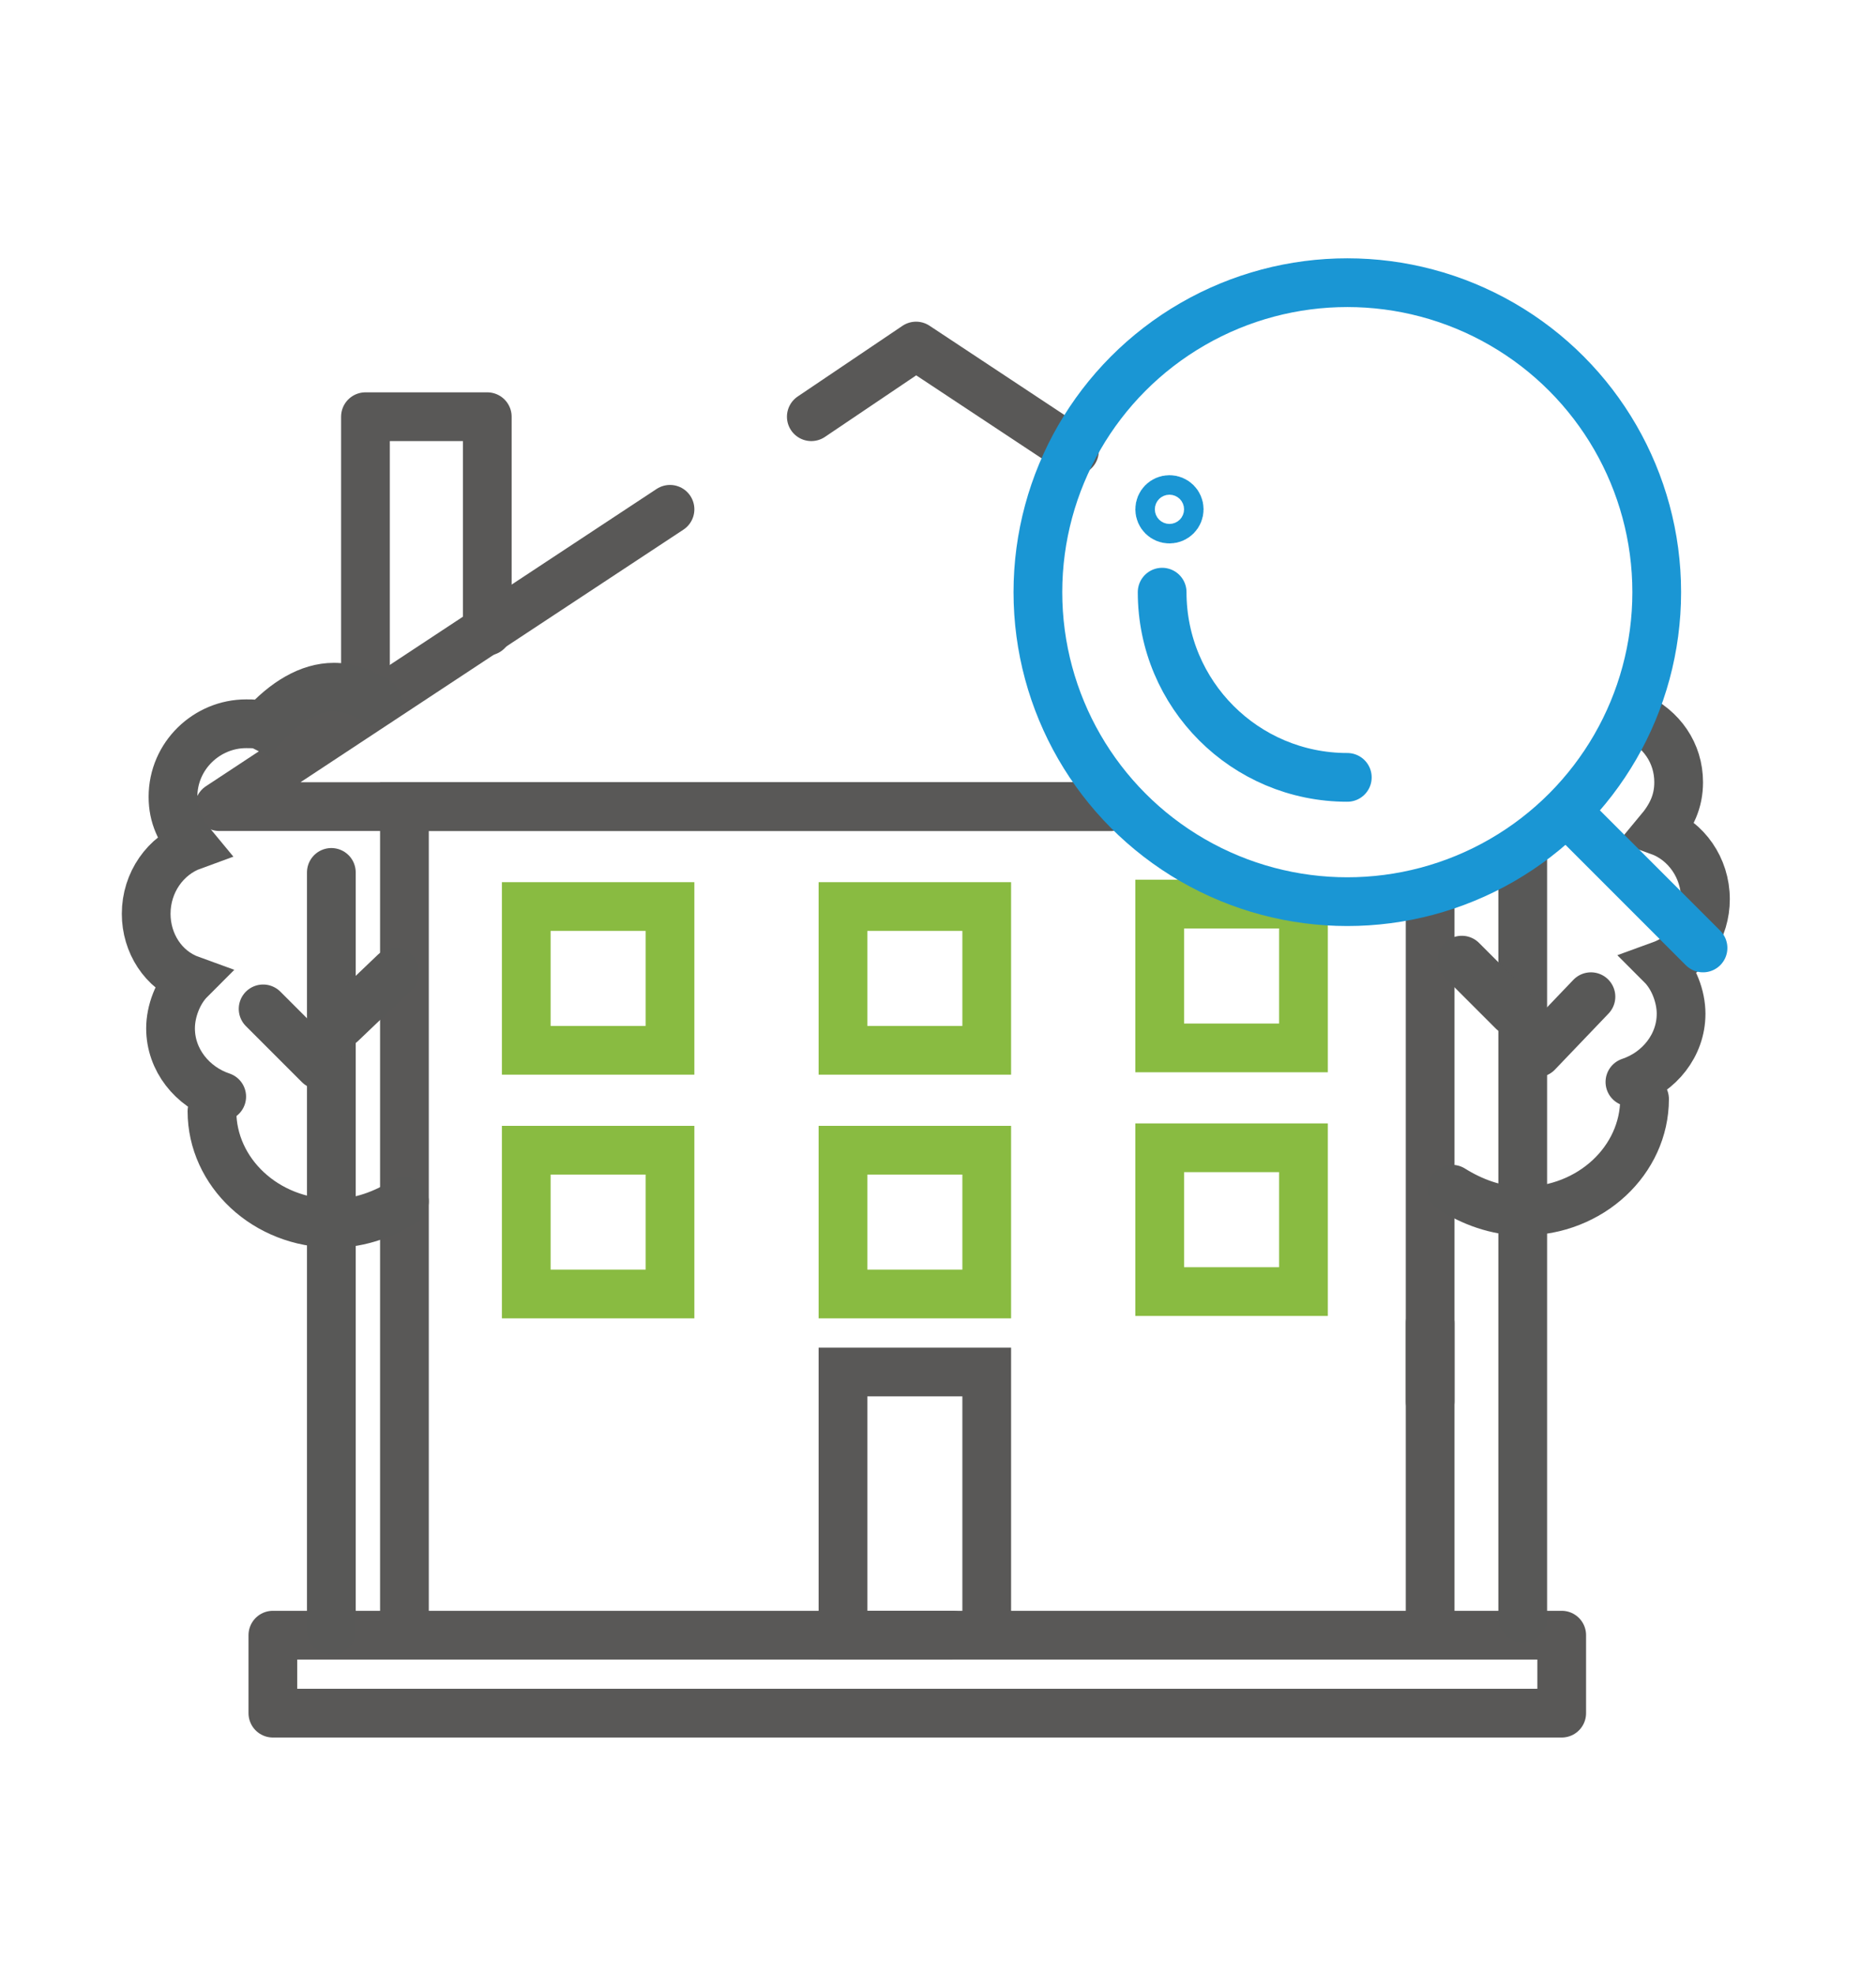 <?xml version="1.0" encoding="utf-8"?>
<!-- Generator: Adobe Illustrator 19.0.0, SVG Export Plug-In . SVG Version: 6.00 Build 0)  -->
<svg version="1.2" baseProfile="tiny" id="Layer_1" xmlns="http://www.w3.org/2000/svg" xmlns:xlink="http://www.w3.org/1999/xlink"
	 x="0px" y="0px" width="77px" height="81px" viewBox="-259 380.9 77 81" xml:space="preserve">
<line id="XMLID_1312_" fill="none" stroke="#595857" stroke-width="2" stroke-linecap="round" stroke-miterlimit="10" x1="-200.3" y1="435.2" x2="-200.3" y2="447.7"/>
<line id="XMLID_1107_" fill="none" stroke="#595857" stroke-width="2" stroke-linecap="round" stroke-miterlimit="10" x1="-200.3" y1="417.5" x2="-200.3" y2="438.4"/>
<polyline id="XMLID_1106_" fill="none" stroke="#595857" stroke-width="2" stroke-linecap="round" stroke-miterlimit="10" points="
	-242.4,447.7 -242.4,414 -213.4,414 "/>
<polyline id="XMLID_194_" fill="none" stroke="#595857" stroke-width="2" stroke-linecap="round" stroke-linejoin="round" stroke-miterlimit="10" points="
	-214.9,399.4 -221.4,395.1 -225.7,398 "/>
<polyline id="XMLID_193_" fill="none" stroke="#595857" stroke-width="2" stroke-linecap="round" stroke-linejoin="round" stroke-miterlimit="10" points="
	-231.5,401.8 -250,414 -213.4,414 "/>
<polyline id="XMLID_1309_" fill="none" stroke="#595857" stroke-width="2" stroke-linecap="round" stroke-linejoin="round" stroke-miterlimit="10" points="
	-219.8,448 -247.8,448 -247.8,451.2 -194.9,451.2 -194.9,448 -220.3,448 "/>
<polyline id="XMLID_1308_" fill="none" stroke="#595857" stroke-width="2" stroke-linecap="round" stroke-linejoin="round" stroke-miterlimit="10" points="
	-239,406.8 -239,398 -244,398 -244,410 "/>
<polyline id="XMLID_1307_" fill="none" stroke="#595857" stroke-width="2" stroke-linecap="round" stroke-miterlimit="10" points="
	-218.5,447.5 -218.5,437.2 -224.4,437.2 -224.4,448 -219.9,448 "/>
<rect id="XMLID_1306_" x="-237.4" y="418.1" fill="none" stroke="#89BB41" stroke-width="2" stroke-linecap="round" stroke-miterlimit="10" width="5.9" height="5.9"/>
<rect id="XMLID_1305_" x="-224.4" y="418.1" fill="none" stroke="#89BB41" stroke-width="2" stroke-linecap="round" stroke-miterlimit="10" width="5.9" height="5.9"/>
<rect id="XMLID_1303_" x="-237.4" y="428.1" fill="none" stroke="#89BB41" stroke-width="2" stroke-linecap="round" stroke-miterlimit="10" width="5.9" height="5.9"/>
<rect id="XMLID_1302_" x="-224.4" y="428.1" fill="none" stroke="#89BB41" stroke-width="2" stroke-linecap="round" stroke-miterlimit="10" width="5.9" height="5.9"/>
<g id="XMLID_1295_">
	<path id="XMLID_1300_" fill="none" stroke="#585857" stroke-width="2" stroke-linecap="round" stroke-miterlimit="10" d="
		M-243.5,409.7c-0.6-0.4-1.2-0.6-1.8-0.6c-1,0-2,0.6-2.9,1.6c-0.2-0.1-0.4-0.1-0.7-0.1c-1.6,0-3,1.3-3,3c0,0.8,0.3,1.4,0.8,2
		c-1.1,0.4-1.9,1.5-1.9,2.8c0,1.2,0.7,2.3,1.8,2.7c-0.5,0.5-0.8,1.3-0.8,2c0,1.3,0.9,2.4,2.1,2.8"/>
	
		<line id="XMLID_1299_" fill="none" stroke="#585857" stroke-width="2" stroke-linecap="round" stroke-miterlimit="10" x1="-245.4" y1="447.8" x2="-245.4" y2="416.7"/>
	
		<line id="XMLID_1298_" fill="none" stroke="#585857" stroke-width="2" stroke-linecap="round" stroke-miterlimit="10" x1="-245.9" y1="424.6" x2="-248.2" y2="422.3"/>
	
		<line id="XMLID_1297_" fill="none" stroke="#585857" stroke-width="2" stroke-linecap="round" stroke-miterlimit="10" x1="-245" y1="422.9" x2="-242.8" y2="420.8"/>
	<path id="XMLID_1296_" fill="none" stroke="#585857" stroke-width="2" stroke-linecap="round" stroke-miterlimit="10" d="
		M-242.4,430.2c-0.8,0.5-1.8,0.9-2.9,0.9c-2.8,0-5-2.1-5-4.6"/>
</g>
<g id="XMLID_1278_">
	<path id="XMLID_1109_" fill="none" stroke="#585857" stroke-width="2" stroke-linecap="round" stroke-miterlimit="10" d="
		M-191.9,410.3c1.1,0.5,1.8,1.5,1.8,2.7c0,0.8-0.3,1.4-0.8,2c1.1,0.4,1.9,1.5,1.9,2.8c0,1.2-0.7,2.3-1.8,2.7c0.5,0.5,0.8,1.3,0.8,2
		c0,1.3-0.9,2.4-2.1,2.8"/>
	
		<line id="XMLID_1286_" fill="none" stroke="#585857" stroke-width="2" stroke-linecap="round" stroke-miterlimit="10" x1="-196.5" y1="447.3" x2="-196.5" y2="416.1"/>
	
		<line id="XMLID_1285_" fill="none" stroke="#585857" stroke-width="2" stroke-linecap="round" stroke-miterlimit="10" x1="-195.9" y1="424.1" x2="-193.7" y2="421.8"/>
	
		<line id="XMLID_1281_" fill="none" stroke="#585857" stroke-width="2" stroke-linecap="round" stroke-miterlimit="10" x1="-196.9" y1="422.4" x2="-199" y2="420.3"/>
	<path id="XMLID_1279_" fill="none" stroke="#585857" stroke-width="2" stroke-linecap="round" stroke-miterlimit="10" d="
		M-199.4,429.7c0.8,0.5,1.8,0.9,2.9,0.9c2.8,0,5-2.1,5-4.6"/>
</g>
<rect id="XMLID_1289_" x="-211.4" y="418" fill="none" stroke="#89BB41" stroke-width="2" stroke-linecap="round" stroke-miterlimit="10" width="5.9" height="5.9"/>
<rect id="XMLID_1288_" x="-211.4" y="428" fill="none" stroke="#89BB41" stroke-width="2" stroke-linecap="round" stroke-miterlimit="10" width="5.9" height="5.9"/>
<g id="XMLID_1290_">
	
		<circle id="XMLID_1294_" fill="none" stroke="#1A96D4" stroke-width="2" stroke-linecap="round" stroke-miterlimit="10" cx="-203.7" cy="405.2" r="12.7"/>
	<path id="XMLID_1293_" fill="none" stroke="#1A96D4" stroke-width="2" stroke-linecap="round" stroke-miterlimit="10" d="
		M-203.7,412.8c-4.2,0-7.6-3.4-7.6-7.6"/>
	
		<path id="XMLID_1292_" fill="none" stroke="#1A96D4" stroke-width="2" stroke-linecap="round" stroke-linejoin="round" stroke-miterlimit="10" d="
		M-194.7,414.2l5.6,5.6L-194.7,414.2z"/>
	
		<circle id="XMLID_1291_" fill="none" stroke="#1A96D4" stroke-width="2" stroke-linecap="round" stroke-miterlimit="10" cx="-211" cy="401.8" r="0.4"/>
</g>
</svg>
